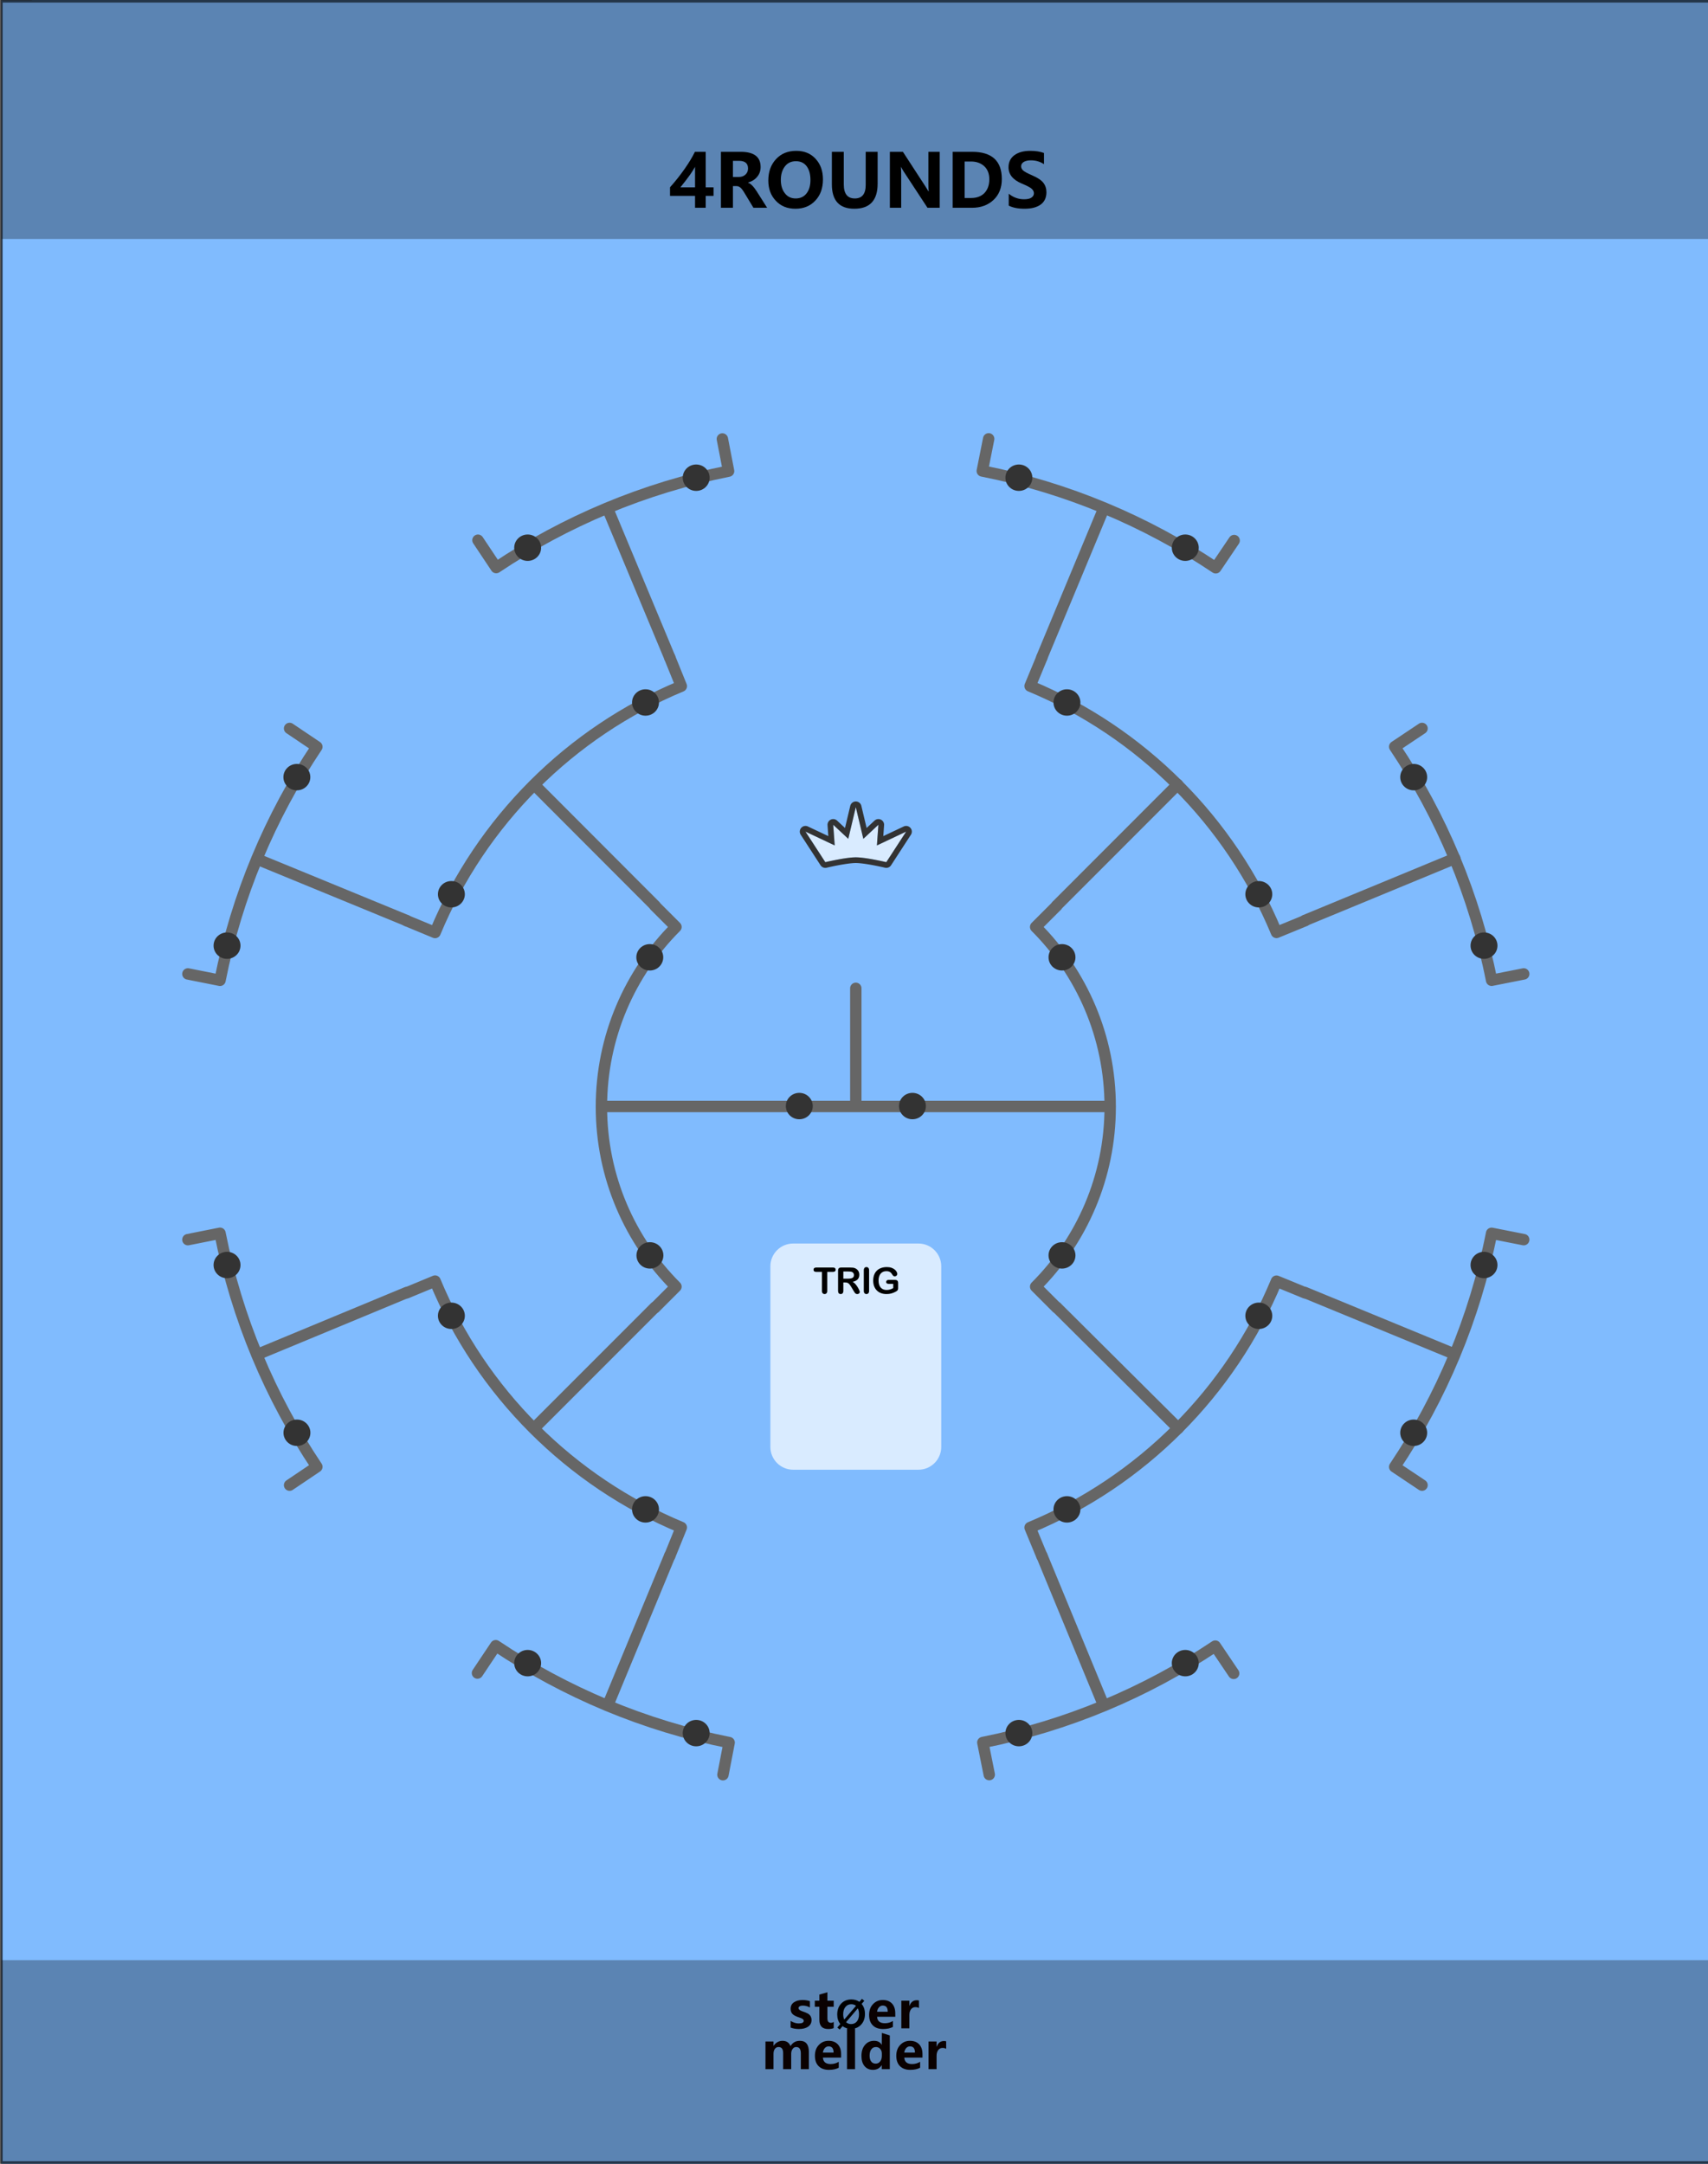 <?xml version="1.0" encoding="UTF-8" standalone="no"?>
<!DOCTYPE svg PUBLIC "-//W3C//DTD SVG 1.1//EN" "http://www.w3.org/Graphics/SVG/1.1/DTD/svg11.dtd">
<svg width="100%" height="100%" viewBox="0 0 300 380" version="1.1" xmlns="http://www.w3.org/2000/svg" xmlns:xlink="http://www.w3.org/1999/xlink" xml:space="preserve" xmlns:serif="http://www.serif.com/" style="fill-rule:evenodd;clip-rule:evenodd;stroke-linecap:round;stroke-linejoin:round;stroke-miterlimit:1.5;">
    <rect x="0" y="0" width="300" height="380" fill="#808080" stroke="none"/>
    <g id="panel" transform="matrix(0.835,0,0,1.043,-803.837,250.623)">
        <g transform="matrix(5.99,0,0,0.959,963,-240.235)">
            <rect x="0" y="0" width="60" height="380" style="fill:rgb(128,187,254);"/>
        </g>
        <g transform="matrix(5.99,0,0,0.959,969.377,-248.207)">
            <rect x="0" y="0" width="60" height="380" style="fill:rgb(128,187,254);"/>
        </g>
        <g transform="matrix(1.198,0,0,0.959,963,-241.529)">
            <path d="M155.354,152.669C155.354,152.669 151.785,151.818 150,151.818C148.215,151.818 144.646,152.669 144.646,152.669L141.163,147.307L146.295,149.731L146.033,146.104L148.678,148.573L150,143.01L151.322,148.573L153.967,146.104L153.705,149.731L158.837,147.307L155.354,152.669Z" style="fill:white;fill-opacity:0.7;"/>
            <path d="M150.083,142.014L150.166,142.024L150.248,142.042L150.328,142.066L150.406,142.096L150.481,142.134L150.552,142.177L150.62,142.226L150.683,142.28L150.742,142.34L150.795,142.404L150.843,142.473L150.885,142.545L150.921,142.62L150.95,142.699L150.973,142.779L151.897,146.668L153.285,145.373L153.348,145.319L153.415,145.271L153.485,145.228L153.559,145.191L153.636,145.161L153.715,145.136L153.795,145.119L153.877,145.108L153.96,145.104L154.042,145.107L154.124,145.116L154.205,145.132L154.284,145.155L154.361,145.185L154.436,145.22L154.507,145.262L154.575,145.309L154.638,145.362L154.697,145.42L154.751,145.482L154.799,145.549L154.842,145.62L154.879,145.693L154.91,145.77L154.934,145.849L154.952,145.929L154.963,146.011L154.967,146.094L154.965,146.176L154.826,148.095L158.41,146.403L158.487,146.37L158.566,146.344L158.647,146.325L158.73,146.312L158.813,146.307L158.896,146.308L158.979,146.317L159.061,146.332L159.142,146.354L159.22,146.383L159.296,146.418L159.368,146.46L159.437,146.507L159.502,146.56L159.562,146.618L159.617,146.681L159.666,146.748L159.71,146.819L159.747,146.894L159.779,146.971L159.803,147.051L159.821,147.132L159.833,147.215L159.837,147.298L159.834,147.382L159.824,147.465L159.808,147.546L159.784,147.627L159.754,147.704L159.718,147.78L159.675,147.851L156.192,153.214L156.145,153.28L156.093,153.343L156.035,153.401L155.973,153.454L155.907,153.502L155.838,153.544L155.765,153.581L155.689,153.611L155.611,153.635L155.532,153.653L155.451,153.664L155.369,153.669L155.288,153.667L155.207,153.658L155.127,153.643L154.972,153.607L154.793,153.566L154.553,153.513L154.262,153.45L153.928,153.379L153.556,153.303L153.361,153.265L153.159,153.226L152.952,153.187L152.741,153.148L152.528,153.111L152.312,153.074L152.096,153.038L151.881,153.004L151.666,152.972L151.455,152.942L151.247,152.915L151.043,152.89L150.844,152.869L150.75,152.86L150.656,152.851L150.564,152.844L150.475,152.837L150.388,152.831L150.304,152.827L150.223,152.823L150.145,152.82L150.071,152.819L150,152.818L149.929,152.819L149.855,152.82L149.777,152.823L149.696,152.827L149.612,152.831L149.525,152.837L149.436,152.844L149.344,152.851L149.25,152.86L149.156,152.869L148.957,152.89L148.753,152.915L148.545,152.942L148.334,152.972L148.119,153.004L147.904,153.038L147.688,153.074L147.472,153.111L147.259,153.148L147.048,153.187L146.841,153.226L146.639,153.265L146.444,153.303L146.072,153.379L145.738,153.45L145.447,153.513L145.207,153.566L145.028,153.607L144.873,153.643L144.793,153.658L144.712,153.667L144.631,153.669L144.549,153.664L144.468,153.653L144.389,153.635L144.311,153.611L144.235,153.581L144.162,153.544L144.093,153.502L144.027,153.454L143.965,153.401L143.907,153.343L143.855,153.28L143.808,153.214L140.325,147.851L140.282,147.78L140.246,147.704L140.216,147.627L140.192,147.546L140.176,147.465L140.166,147.382L140.163,147.298L140.167,147.215L140.179,147.132L140.197,147.051L140.221,146.971L140.253,146.894L140.29,146.819L140.334,146.748L140.383,146.681L140.438,146.618L140.498,146.56L140.563,146.507L140.632,146.46L140.704,146.418L140.78,146.383L140.858,146.354L140.939,146.332L141.021,146.317L141.104,146.308L141.187,146.307L141.27,146.312L141.353,146.325L141.434,146.344L141.513,146.37L141.59,146.403L145.174,148.095L145.035,146.176L145.033,146.094L145.037,146.011L145.048,145.929L145.066,145.849L145.09,145.77L145.121,145.693L145.158,145.62L145.201,145.549L145.249,145.482L145.303,145.42L145.362,145.362L145.425,145.309L145.493,145.262L145.564,145.22L145.639,145.185L145.716,145.155L145.795,145.132L145.876,145.116L145.958,145.107L146.04,145.104L146.123,145.108L146.205,145.119L146.285,145.136L146.364,145.161L146.441,145.191L146.515,145.228L146.585,145.271L146.652,145.319L146.715,145.373L148.103,146.668L149.027,142.779L149.05,142.699L149.079,142.62L149.115,142.545L149.157,142.473L149.205,142.404L149.258,142.34L149.317,142.28L149.38,142.226L149.448,142.177L149.519,142.134L149.594,142.096L149.672,142.066L149.752,142.042L149.834,142.024L149.917,142.014L150,142.01L150.083,142.014ZM148.678,148.573L146.033,146.104L146.295,149.731L141.163,147.307L144.646,152.669L144.803,152.632L144.987,152.59L145.232,152.536L145.529,152.472L145.87,152.4L146.247,152.323L146.448,152.283L146.654,152.244L146.866,152.204L147.081,152.164L147.3,152.125L147.522,152.087L147.745,152.051L147.968,152.016L148.19,151.982L148.411,151.951L148.629,151.923L148.843,151.897L149.053,151.874L149.156,151.864L149.258,151.855L149.357,151.847L149.455,151.839L149.552,151.833L149.646,151.828L149.738,151.824L149.828,151.821L149.915,151.819L150,151.818L150.085,151.819L150.172,151.821L150.262,151.824L150.354,151.828L150.448,151.833L150.545,151.839L150.643,151.847L150.742,151.855L150.844,151.864L150.947,151.874L151.157,151.897L151.371,151.923L151.589,151.951L151.81,151.982L152.032,152.016L152.255,152.051L152.478,152.087L152.7,152.125L152.919,152.164L153.134,152.204L153.346,152.244L153.552,152.283L153.753,152.323L154.13,152.4L154.471,152.472L154.768,152.536L155.013,152.59L155.197,152.632L155.354,152.669L158.837,147.307L153.705,149.731L153.967,146.104L151.322,148.573L150,143.01L148.678,148.573Z" style="fill:rgb(51,51,51);"/>
        </g>
        <g>
            <g transform="matrix(1.198,0,0,0.957,963,-236.019)">
                <path d="M106.474,84L106.574,84.011L106.673,84.032L106.77,84.064L106.862,84.105L106.95,84.155L107.033,84.214L107.109,84.281L107.178,84.355L107.239,84.436L107.292,84.523L107.336,84.614L118.25,110.838L118.285,110.934L118.309,111.032L118.323,111.133L118.327,111.234L118.321,111.336L118.305,111.436L118.279,111.534L118.242,111.629L118.197,111.719L118.142,111.805L118.08,111.885L118.009,111.957L117.931,112.023L117.848,112.08L117.759,112.128L117.665,112.167L117.568,112.197L117.469,112.216L117.368,112.225L117.267,112.224L117.166,112.213L117.067,112.192L116.971,112.16L116.878,112.119L116.79,112.069L116.707,112.01L116.631,111.943L116.562,111.869L116.501,111.788L116.448,111.701L116.405,111.61L105.49,85.386L105.456,85.29L105.431,85.192L105.417,85.091L105.413,84.99L105.419,84.888L105.435,84.788L105.462,84.69L105.498,84.595L105.543,84.505L105.598,84.419L105.661,84.339L105.731,84.267L105.809,84.201L105.893,84.144L105.982,84.096L106.075,84.057L106.172,84.027L106.271,84.008L106.372,83.999L106.474,84Z" style="fill:rgb(102,102,102);"/>
            </g>
            <g transform="matrix(1.198,0,0,0.957,894.591,-185.269)">
                <path d="M102.068,92.664L102.168,92.678L102.266,92.702L102.362,92.736L128.604,103.545L128.695,103.588L128.782,103.64L128.863,103.701L128.938,103.77L129.005,103.846L129.064,103.928L129.115,104.016L129.156,104.109L129.188,104.205L129.21,104.305L129.222,104.405L129.223,104.507L129.214,104.608L129.196,104.708L129.167,104.805L129.128,104.899L129.08,104.988L129.024,105.073L128.959,105.151L128.887,105.222L128.808,105.285L128.722,105.34L128.632,105.386L128.538,105.423L128.44,105.45L128.34,105.467L128.239,105.473L128.138,105.47L128.037,105.456L127.939,105.432L127.844,105.398L101.602,94.589L101.51,94.546L101.423,94.494L101.342,94.433L101.268,94.364L101.2,94.288L101.141,94.206L101.091,94.118L101.049,94.025L101.018,93.929L100.996,93.83L100.984,93.729L100.982,93.627L100.991,93.526L101.01,93.426L101.039,93.329L101.077,93.235L101.125,93.146L101.182,93.061L101.246,92.983L101.319,92.912L101.398,92.849L101.483,92.794L101.573,92.748L101.668,92.711L101.765,92.684L101.865,92.667L101.966,92.661L102.068,92.664Z" style="fill:rgb(102,102,102);"/>
            </g>
            <g transform="matrix(1.198,0,0,0.957,888.98,-131.331)">
                <path d="M133.02,112.569L133.12,112.586L133.218,112.612L133.313,112.649L133.403,112.694L133.488,112.749L133.568,112.812L133.64,112.883L133.705,112.961L133.762,113.045L133.81,113.134L133.849,113.228L133.878,113.325L133.897,113.425L133.906,113.526L133.905,113.627L133.894,113.728L133.872,113.828L133.841,113.924L133.8,114.017L133.749,114.105L133.691,114.188L133.624,114.264L133.549,114.333L133.469,114.394L133.382,114.447L133.29,114.49L107.049,125.4L106.953,125.434L106.855,125.458L106.754,125.472L106.653,125.476L106.552,125.47L106.452,125.453L106.354,125.427L106.26,125.39L106.169,125.345L106.084,125.29L106.005,125.227L105.932,125.156L105.867,125.078L105.81,124.994L105.762,124.905L105.723,124.811L105.694,124.714L105.675,124.614L105.666,124.513L105.667,124.412L105.679,124.311L105.7,124.212L105.732,124.115L105.773,124.022L105.823,123.934L105.882,123.852L105.949,123.775L106.023,123.706L106.104,123.645L106.191,123.592L106.282,123.549L132.524,112.639L132.619,112.605L132.718,112.581L132.818,112.567L132.919,112.563L133.02,112.569Z" style="fill:rgb(102,102,102);"/>
            </g>
            <g transform="matrix(1.198,0,0,0.957,888.98,-131.331)">
                <path d="M179.252,158.873L179.351,158.892L179.448,158.922L179.542,158.96L179.631,159.008L179.715,159.065L179.793,159.131L179.863,159.203L179.926,159.283L179.981,159.368L180.027,159.459L180.063,159.553L180.09,159.651L180.107,159.751L180.113,159.853L180.109,159.954L180.095,160.055L180.071,160.153L180.037,160.249L169.17,186.548L169.127,186.64L169.075,186.727L169.014,186.808L168.945,186.882L168.869,186.95L168.786,187.009L168.698,187.059L168.606,187.1L168.51,187.132L168.411,187.154L168.31,187.165L168.209,187.166L168.108,187.157L168.008,187.138L167.911,187.109L167.818,187.07L167.729,187.022L167.645,186.965L167.567,186.9L167.496,186.827L167.433,186.748L167.378,186.663L167.333,186.572L167.296,186.477L167.27,186.379L167.253,186.279L167.247,186.178L167.25,186.076L167.265,185.976L167.289,185.877L167.323,185.782L178.189,159.482L178.233,159.391L178.285,159.304L178.346,159.223L178.415,159.148L178.491,159.081L178.573,159.022L178.661,158.972L178.754,158.93L178.85,158.899L178.949,158.877L179.05,158.866L179.151,158.864L179.252,158.873Z" style="fill:rgb(102,102,102);"/>
            </g>
            <g transform="matrix(1.198,0,0,0.957,888.98,-131.331)">
                <path d="M244.523,158.866L244.623,158.877L244.722,158.899L244.819,158.931L244.911,158.972L244.999,159.023L245.081,159.082L245.157,159.149L245.226,159.224L245.287,159.305L245.339,159.392L245.382,159.483L256.212,185.783L256.246,185.879L256.27,185.977L256.283,186.078L256.287,186.179L256.281,186.28L256.264,186.381L256.237,186.478L256.201,186.573L256.155,186.664L256.1,186.749L256.037,186.828L255.966,186.901L255.888,186.966L255.804,187.023L255.715,187.071L255.621,187.11L255.524,187.139L255.425,187.158L255.324,187.166L255.223,187.165L255.122,187.153L255.023,187.131L254.927,187.1L254.834,187.058L254.746,187.008L254.664,186.949L254.588,186.882L254.519,186.807L254.459,186.726L254.406,186.639L254.363,186.547L243.534,160.248L243.5,160.152L243.476,160.054L243.462,159.953L243.458,159.852L243.465,159.75L243.481,159.65L243.508,159.552L243.545,159.458L243.591,159.367L243.645,159.282L243.709,159.202L243.779,159.13L243.857,159.065L243.941,159.008L244.03,158.96L244.124,158.921L244.221,158.892L244.321,158.873L244.421,158.864L244.523,158.866Z" style="fill:rgb(102,102,102);"/>
            </g>
            <g transform="matrix(1.198,0,0,0.957,888.98,-131.331)">
                <path d="M290.75,112.566L290.851,112.58L290.949,112.604L291.045,112.638L317.247,123.451L317.338,123.495L317.425,123.547L317.506,123.608L317.581,123.677L317.648,123.753L317.707,123.836L317.757,123.924L317.799,124.016L317.83,124.113L317.852,124.212L317.864,124.313L317.865,124.414L317.857,124.515L317.838,124.615L317.809,124.712L317.77,124.806L317.722,124.896L317.666,124.98L317.601,125.058L317.528,125.129L317.449,125.192L317.364,125.247L317.274,125.293L317.179,125.33L317.082,125.357L316.982,125.373L316.881,125.38L316.779,125.376L316.679,125.362L316.581,125.338L316.485,125.305L290.283,114.491L290.192,114.448L290.105,114.395L290.024,114.334L289.949,114.266L289.882,114.19L289.823,114.107L289.773,114.019L289.731,113.926L289.7,113.83L289.678,113.731L289.666,113.63L289.665,113.529L289.673,113.427L289.692,113.328L289.721,113.23L289.76,113.137L289.808,113.047L289.864,112.963L289.929,112.885L290.001,112.814L290.081,112.751L290.166,112.696L290.256,112.65L290.351,112.613L290.448,112.586L290.548,112.569L290.649,112.563L290.75,112.566Z" style="fill:rgb(102,102,102);"/>
            </g>
            <g transform="matrix(1.198,0,0,0.957,888.98,-131.331)">
                <path d="M317.077,36.197L317.177,36.214L317.274,36.241L317.369,36.277L317.459,36.323L317.544,36.378L317.624,36.441L317.696,36.512L317.761,36.59L317.818,36.674L317.866,36.764L317.904,36.857L317.934,36.955L317.953,37.054L317.961,37.156L317.96,37.257L317.949,37.358L317.927,37.457L317.895,37.553L317.854,37.646L317.804,37.734L317.745,37.817L317.678,37.893L317.603,37.962L317.522,38.023L317.436,38.075L317.344,38.119L291.046,49.011L290.95,49.045L290.852,49.069L290.752,49.083L290.651,49.087L290.549,49.081L290.45,49.064L290.352,49.037L290.257,49.001L290.167,48.955L290.082,48.9L290.002,48.837L289.93,48.766L289.865,48.688L289.808,48.604L289.76,48.514L289.722,48.421L289.693,48.323L289.674,48.224L289.665,48.123L289.666,48.021L289.678,47.92L289.699,47.821L289.731,47.725L289.772,47.632L289.822,47.544L289.881,47.461L289.948,47.385L290.023,47.316L290.104,47.255L290.19,47.203L290.282,47.159L316.58,36.267L316.676,36.233L316.774,36.209L316.874,36.195L316.976,36.191L317.077,36.197Z" style="fill:rgb(102,102,102);"/>
            </g>
            <g transform="matrix(1.198,0,0,0.957,888.98,-131.331)">
                <path d="M255.449,-25.349L255.548,-25.33L255.645,-25.3L255.739,-25.261L255.828,-25.213L255.912,-25.156L255.989,-25.091L256.06,-25.018L256.123,-24.938L256.177,-24.853L256.223,-24.762L256.259,-24.667L256.286,-24.569L256.302,-24.469L256.308,-24.368L256.304,-24.267L256.29,-24.166L256.266,-24.067L256.232,-23.972L245.381,2.169L245.338,2.261L245.285,2.347L245.224,2.428L245.155,2.503L245.079,2.57L244.997,2.629L244.909,2.679L244.816,2.72L244.72,2.751L244.621,2.773L244.52,2.784L244.419,2.786L244.318,2.776L244.218,2.757L244.121,2.728L244.028,2.689L243.939,2.641L243.855,2.583L243.777,2.518L243.707,2.445L243.644,2.366L243.589,2.28L243.544,2.19L243.507,2.095L243.481,1.997L243.464,1.897L243.458,1.795L243.462,1.694L243.476,1.594L243.501,1.495L243.535,1.399L254.385,-24.742L254.429,-24.833L254.481,-24.92L254.543,-25.001L254.612,-25.075L254.688,-25.142L254.77,-25.201L254.858,-25.251L254.951,-25.292L255.047,-25.324L255.146,-25.345L255.247,-25.357L255.348,-25.358L255.449,-25.349Z" style="fill:rgb(102,102,102);"/>
            </g>
            <g transform="matrix(1.198,0,0,0.959,963,-236.14)">
                <path d="M126.672,307.276C126.672,307.276 127.07,305.211 127.761,301.631C112.848,298.671 98.979,292.794 86.777,284.62L83.569,289.421" style="fill:none;stroke:rgb(102,102,102);stroke-width:2px;"/>
            </g>
            <g transform="matrix(1.198,0,0,0.959,963,-236.14)">
                <path d="M50.579,256.431C50.579,256.431 52.33,255.252 55.369,253.207C47.194,241 41.319,227.125 38.363,212.206L32.724,213.328" style="fill:none;stroke:rgb(102,102,102);stroke-width:2px;"/>
            </g>
            <g transform="matrix(1.198,0,0,0.959,963,-236.14)">
                <path d="M32.724,166.672L38.363,167.794C41.319,152.875 47.194,139 55.369,126.793C52.33,124.748 50.579,123.569 50.579,123.569" style="fill:none;stroke:rgb(102,102,102);stroke-width:2px;"/>
            </g>
            <g transform="matrix(1.198,0,0,0.959,963,-236.14)">
                <path d="M83.655,90.521L86.859,95.325C99.015,87.197 112.821,81.348 127.663,78.389C126.969,74.809 126.57,72.745 126.57,72.745" style="fill:none;stroke:rgb(102,102,102);stroke-width:2px;"/>
            </g>
            <g transform="matrix(1.198,0,0,0.959,963,-236.14)">
                <path d="M173.328,72.724L172.206,78.363C187.122,81.318 200.994,87.192 213.199,95.364C215.249,92.328 216.431,90.579 216.431,90.579" style="fill:none;stroke:rgb(102,102,102);stroke-width:2px;"/>
            </g>
            <g transform="matrix(1.198,0,0,0.959,963,-236.14)">
                <path d="M249.421,123.569L244.62,126.777C252.799,138.986 258.678,152.864 261.636,167.787C265.213,167.08 267.276,166.672 267.276,166.672" style="fill:none;stroke:rgb(102,102,102);stroke-width:2px;"/>
            </g>
            <g transform="matrix(1.198,0,0,0.959,963,-236.14)">
                <path d="M267.276,213.328C267.276,213.328 265.213,212.92 261.636,212.213C258.678,227.136 252.799,241.014 244.62,253.223L249.421,256.431" style="fill:none;stroke:rgb(102,102,102);stroke-width:2px;"/>
            </g>
            <g transform="matrix(1.198,0,0,0.959,963,-236.14)">
                <path d="M216.345,289.479C216.345,289.479 215.164,287.729 213.117,284.691C200.958,292.817 187.149,298.663 172.303,301.618L173.43,307.255" style="fill:none;stroke:rgb(102,102,102);stroke-width:2px;"/>
            </g>
            <g transform="matrix(1.198,0,0,0.959,963,-236.14)">
                <path d="M182.672,111.122L180.6,116.126C200.127,124.232 215.757,139.859 223.867,159.385C227.018,158.091 228.878,157.328 228.878,157.328" style="fill:none;stroke:rgb(102,102,102);stroke-width:2px;"/>
            </g>
            <g transform="matrix(1.198,0,0,0.959,963,-236.14)">
                <path d="M228.878,222.672C228.878,222.672 227.018,221.909 223.867,220.615C215.757,240.141 200.127,255.768 180.6,263.874L182.672,268.878" style="fill:none;stroke:rgb(102,102,102);stroke-width:2px;"/>
            </g>
            <g transform="matrix(1.198,0,0,0.959,963,-236.14)">
                <path d="M117.328,268.878C117.328,268.878 118.082,267.014 119.362,263.858C99.847,255.745 84.229,240.119 76.126,220.6L71.122,222.672" style="fill:none;stroke:rgb(102,102,102);stroke-width:2px;"/>
            </g>
            <g transform="matrix(1.198,0,0,0.959,963,-236.14)">
                <path d="M71.122,157.328L76.126,159.4C84.229,139.881 99.847,124.255 119.362,116.142C118.082,112.986 117.328,111.122 117.328,111.122" style="fill:none;stroke:rgb(102,102,102);stroke-width:2px;"/>
            </g>
            <g transform="matrix(1.198,0,0,0.959,963,-236.14)">
                <path d="M114.736,154.736L118.423,158.423C110.338,166.508 105.334,177.674 105.334,190C105.334,202.326 110.338,213.492 118.423,221.577L114.736,225.264" style="fill:none;stroke:rgb(102,102,102);stroke-width:2px;"/>
            </g>
            <g transform="matrix(1.198,0,0,0.959,963,-236.14)">
                <path d="M185.264,225.264L181.577,221.577C189.662,213.492 194.666,202.326 194.666,190C194.666,177.674 189.662,166.508 181.577,158.423L185.264,154.736" style="fill:none;stroke:rgb(102,102,102);stroke-width:2px;"/>
            </g>
            <g transform="matrix(1.198,0,0,0.957,888.98,-131.331)">
                <path d="M155.523,23.342L155.612,23.353L155.7,23.371L155.786,23.397L155.87,23.43L155.949,23.471L156.025,23.519L156.097,23.573L156.163,23.634L177.229,44.78L177.289,44.847L177.344,44.918L177.391,44.994L177.432,45.074L177.465,45.158L177.491,45.244L177.509,45.332L177.519,45.421L177.521,45.511L177.515,45.601L177.501,45.69L177.479,45.777L177.449,45.862L177.412,45.944L177.368,46.022L177.316,46.096L177.259,46.165L177.195,46.228L177.126,46.286L177.053,46.337L176.974,46.381L176.893,46.418L176.808,46.448L176.721,46.47L176.632,46.484L176.543,46.49L176.453,46.488L176.364,46.478L176.276,46.46L176.19,46.434L176.107,46.4L176.027,46.359L175.951,46.311L175.88,46.257L175.814,46.196L154.747,25.05L154.687,24.984L154.633,24.912L154.585,24.836L154.544,24.756L154.511,24.672L154.485,24.586L154.467,24.498L154.457,24.409L154.455,24.319L154.462,24.229L154.476,24.14L154.498,24.053L154.527,23.968L154.565,23.886L154.609,23.808L154.66,23.734L154.718,23.665L154.781,23.602L154.85,23.544L154.924,23.493L155.002,23.449L155.084,23.412L155.168,23.382L155.255,23.36L155.344,23.346L155.434,23.34L155.523,23.342Z" style="fill:rgb(102,102,102);"/>
            </g>
            <g transform="matrix(1.198,0,0,0.957,888.98,-131.331)">
                <path d="M256.366,79.843L256.544,79.894L256.709,79.976L256.856,80.087L256.98,80.224L257.078,80.381L257.144,80.554L257.178,80.735L257.178,80.92L257.144,81.102L257.078,81.275L256.98,81.432L256.856,81.568L256.709,81.68L256.544,81.762L256.366,81.813L256.182,81.83L167.217,81.83L167.034,81.813L166.856,81.762L166.691,81.68L166.544,81.568L166.419,81.432L166.322,81.275L166.256,81.102L166.222,80.92L166.222,80.735L166.256,80.554L166.322,80.381L166.419,80.224L166.544,80.087L166.691,79.976L166.856,79.894L167.034,79.843L167.217,79.826L256.182,79.826L256.366,79.843Z" style="fill:rgb(102,102,102);"/>
            </g>
            <g transform="matrix(1.198,0,0,0.957,888.98,-131.331)">
                <path d="M176.633,115.166L176.722,115.18L176.809,115.202L176.893,115.232L176.975,115.269L177.053,115.313L177.127,115.364L177.196,115.422L177.259,115.486L177.317,115.555L177.368,115.629L177.412,115.707L177.449,115.789L177.479,115.873L177.501,115.961L177.515,116.049L177.521,116.139L177.519,116.229L177.509,116.318L177.491,116.407L177.465,116.493L177.432,116.576L177.391,116.656L177.343,116.732L177.289,116.804L177.228,116.87L156.079,138.069L156.013,138.13L155.942,138.184L155.866,138.232L155.786,138.273L155.702,138.306L155.616,138.332L155.529,138.35L155.439,138.36L155.35,138.362L155.26,138.356L155.172,138.342L155.085,138.32L155,138.291L154.918,138.253L154.84,138.209L154.766,138.158L154.697,138.1L154.634,138.037L154.576,137.968L154.525,137.894L154.481,137.815L154.444,137.734L154.414,137.649L154.392,137.562L154.378,137.473L154.372,137.383L154.374,137.293L154.384,137.204L154.402,137.116L154.428,137.03L154.461,136.946L154.502,136.866L154.55,136.79L154.604,136.718L154.665,136.652L175.814,115.453L175.88,115.393L175.952,115.338L176.028,115.29L176.108,115.25L176.191,115.216L176.277,115.19L176.365,115.172L176.454,115.162L176.544,115.16L176.633,115.166Z" style="fill:rgb(102,102,102);"/>
            </g>
            <g transform="matrix(1.198,0,0,0.957,888.98,-131.331)">
                <path d="M211.92,59.044L212.008,59.06L212.095,59.084L212.179,59.116L212.259,59.155L212.336,59.201L212.409,59.254L212.477,59.313L212.539,59.378L212.595,59.448L212.644,59.523L212.687,59.602L212.722,59.685L212.75,59.771L212.77,59.858L212.782,59.947L212.786,60.037L212.786,80.525L212.782,80.615L212.77,80.704L212.75,80.792L212.722,80.877L212.687,80.96L212.644,81.039L212.595,81.114L212.539,81.184L212.477,81.249L212.409,81.308L212.336,81.361L212.259,81.407L212.179,81.446L212.095,81.478L212.008,81.502L211.92,81.518L211.83,81.526L211.741,81.526L211.651,81.518L211.563,81.502L211.477,81.478L211.393,81.446L211.312,81.407L211.235,81.361L211.162,81.308L211.095,81.249L211.033,81.184L210.977,81.114L210.927,81.039L210.885,80.96L210.849,80.877L210.822,80.792L210.802,80.704L210.79,80.615L210.786,80.525L210.786,60.037L210.79,59.947L210.802,59.858L210.822,59.771L210.849,59.685L210.885,59.602L210.927,59.523L210.977,59.448L211.033,59.378L211.095,59.313L211.162,59.254L211.235,59.201L211.312,59.155L211.393,59.116L211.477,59.084L211.563,59.06L211.651,59.044L211.741,59.036L211.83,59.036L211.92,59.044Z" style="fill:rgb(102,102,102);"/>
            </g>
            <g transform="matrix(1.198,0,0,0.957,888.98,-131.331)">
                <path d="M247.115,115.162L247.204,115.172L247.292,115.19L247.378,115.215L247.461,115.248L247.541,115.289L247.617,115.337L247.689,115.391L247.755,115.451L269.103,136.734L269.163,136.801L269.218,136.872L269.266,136.948L269.307,137.028L269.34,137.111L269.366,137.198L269.385,137.286L269.395,137.375L269.397,137.465L269.391,137.554L269.378,137.643L269.356,137.731L269.326,137.816L269.29,137.897L269.246,137.976L269.195,138.05L269.137,138.119L269.074,138.183L269.005,138.241L268.932,138.292L268.854,138.336L268.772,138.374L268.687,138.404L268.601,138.426L268.512,138.44L268.422,138.447L268.333,138.445L268.244,138.435L268.156,138.417L268.07,138.391L267.986,138.358L267.906,138.318L267.83,138.27L267.759,138.216L267.692,138.155L246.345,116.872L246.284,116.806L246.229,116.735L246.181,116.659L246.141,116.579L246.107,116.495L246.081,116.409L246.063,116.321L246.052,116.232L246.05,116.142L246.056,116.052L246.07,115.963L246.091,115.876L246.121,115.791L246.158,115.709L246.202,115.631L246.253,115.557L246.31,115.488L246.373,115.424L246.442,115.366L246.516,115.315L246.594,115.27L246.675,115.233L246.76,115.203L246.847,115.181L246.935,115.166L247.025,115.16L247.115,115.162Z" style="fill:rgb(102,102,102);"/>
            </g>
            <g transform="matrix(1.198,0,0,0.957,888.98,-131.331)">
                <path d="M268.401,23.191L268.49,23.205L268.577,23.227L268.662,23.257L268.743,23.294L268.821,23.339L268.895,23.39L268.964,23.447L269.028,23.511L269.085,23.58L269.136,23.654L269.18,23.732L269.218,23.814L269.247,23.899L269.269,23.986L269.283,24.075L269.289,24.164L269.287,24.254L269.277,24.344L269.259,24.432L269.234,24.518L269.2,24.601L269.16,24.681L269.112,24.758L269.058,24.829L268.997,24.896L247.757,46.196L247.691,46.257L247.62,46.311L247.544,46.359L247.464,46.4L247.381,46.434L247.295,46.46L247.207,46.478L247.118,46.488L247.028,46.49L246.938,46.484L246.85,46.47L246.763,46.448L246.678,46.418L246.596,46.381L246.518,46.337L246.444,46.286L246.376,46.228L246.312,46.164L246.255,46.095L246.203,46.022L246.159,45.943L246.122,45.861L246.092,45.777L246.07,45.689L246.056,45.601L246.05,45.511L246.052,45.421L246.062,45.332L246.08,45.244L246.106,45.157L246.139,45.074L246.18,44.994L246.228,44.918L246.282,44.846L246.343,44.78L267.582,23.479L267.648,23.418L267.72,23.364L267.796,23.316L267.876,23.275L267.959,23.242L268.045,23.216L268.133,23.198L268.222,23.187L268.312,23.185L268.401,23.191Z" style="fill:rgb(102,102,102);"/>
            </g>
        </g>
        <g transform="matrix(2.125,0,0,2.035,1026.83,-617.315)">
            <rect x="-30.034" y="347.456" width="169.102" height="16.91" style="fill:rgb(4,4,4);fill-opacity:0.3;"/>
        </g>
        <g transform="matrix(2.125,0,0,2.386,1026.83,-1069.43)">
            <rect x="-30.034" y="347.456" width="169.102" height="16.91" style="fill:rgb(4,4,4);fill-opacity:0.3;"/>
        </g>
        <g transform="matrix(16.047,0,0,25.566,363.043,-292.473)">
            <rect x="37.388" y="2.043" width="22.397" height="14.247" style="fill:none;stroke:black;stroke-opacity:0.6;stroke-width:0.03px;"/>
        </g>
        <g transform="matrix(1,0,0,1,152.607,0)">
            <g transform="matrix(1.198,0,0,0.959,893.633,-224.914)">
                <g transform="matrix(9,0,0,9,64.006,347.267)">
                    <path d="M0.919,0L0.762,0L0.762,-0.308C0.762,-0.391 0.732,-0.432 0.671,-0.432C0.643,-0.432 0.62,-0.42 0.602,-0.395C0.583,-0.369 0.574,-0.339 0.574,-0.303L0.574,0L0.417,0L0.417,-0.312C0.417,-0.392 0.387,-0.432 0.327,-0.432C0.298,-0.432 0.274,-0.42 0.256,-0.396C0.238,-0.372 0.229,-0.341 0.229,-0.301L0.229,0L0.072,0L0.072,-0.54L0.229,-0.54L0.229,-0.456L0.231,-0.456C0.25,-0.486 0.275,-0.51 0.307,-0.528C0.338,-0.545 0.371,-0.553 0.405,-0.553C0.481,-0.553 0.533,-0.519 0.561,-0.451C0.603,-0.519 0.663,-0.553 0.743,-0.553C0.86,-0.553 0.919,-0.481 0.919,-0.335L0.919,0Z" style="fill:rgb(10,1,1);fill-rule:nonzero;"/>
                </g>
                <g transform="matrix(9,0,0,9,72.978,347.267)">
                    <path d="M0.551,-0.226L0.196,-0.226C0.201,-0.142 0.252,-0.1 0.347,-0.1C0.407,-0.1 0.459,-0.115 0.505,-0.144L0.505,-0.028C0.456,-0.001 0.391,0.013 0.312,0.013C0.226,0.013 0.159,-0.011 0.111,-0.06C0.063,-0.108 0.04,-0.176 0.04,-0.262C0.04,-0.348 0.065,-0.419 0.116,-0.472C0.167,-0.526 0.23,-0.553 0.307,-0.553C0.384,-0.553 0.443,-0.53 0.487,-0.484C0.53,-0.437 0.551,-0.374 0.551,-0.292L0.551,-0.226ZM0.404,-0.324C0.404,-0.405 0.372,-0.445 0.306,-0.445C0.279,-0.445 0.255,-0.434 0.234,-0.412C0.214,-0.39 0.201,-0.361 0.195,-0.324L0.404,-0.324Z" style="fill:rgb(10,1,1);fill-rule:nonzero;"/>
                </g>
                <g transform="matrix(9,0,0,9,78.351,347.267)">
                    <rect x="0.069" y="-0.799" width="0.157" height="0.799" style="fill:rgb(10,1,1);fill-rule:nonzero;"/>
                </g>
                <g transform="matrix(9,0,0,9,81.149,347.267)">
                    <path d="M0.593,0L0.436,0L0.436,-0.076L0.433,-0.076C0.395,-0.017 0.339,0.013 0.264,0.013C0.195,0.013 0.141,-0.011 0.1,-0.06C0.06,-0.108 0.04,-0.174 0.04,-0.258C0.04,-0.346 0.062,-0.418 0.108,-0.472C0.153,-0.526 0.212,-0.553 0.286,-0.553C0.356,-0.553 0.405,-0.528 0.433,-0.477L0.436,-0.477L0.438,-0.707L0.593,-0.658L0.593,0ZM0.438,-0.306C0.438,-0.342 0.427,-0.372 0.405,-0.396C0.383,-0.42 0.356,-0.432 0.323,-0.432C0.284,-0.432 0.254,-0.417 0.232,-0.386C0.21,-0.356 0.199,-0.315 0.199,-0.263C0.199,-0.213 0.21,-0.175 0.231,-0.148C0.252,-0.121 0.281,-0.108 0.318,-0.108C0.353,-0.108 0.382,-0.122 0.404,-0.15C0.427,-0.179 0.438,-0.215 0.438,-0.261L0.438,-0.306Z" style="fill:rgb(10,1,1);fill-rule:nonzero;"/>
                </g>
                <g transform="matrix(9,0,0,9,87.265,347.267)">
                    <path d="M0.551,-0.226L0.196,-0.226C0.201,-0.142 0.252,-0.1 0.347,-0.1C0.407,-0.1 0.459,-0.115 0.505,-0.144L0.505,-0.028C0.456,-0.001 0.391,0.013 0.312,0.013C0.226,0.013 0.159,-0.011 0.111,-0.06C0.063,-0.108 0.04,-0.176 0.04,-0.262C0.04,-0.348 0.065,-0.419 0.116,-0.472C0.167,-0.526 0.23,-0.553 0.307,-0.553C0.384,-0.553 0.443,-0.53 0.487,-0.484C0.53,-0.437 0.551,-0.374 0.551,-0.292L0.551,-0.226ZM0.404,-0.324C0.404,-0.405 0.372,-0.445 0.306,-0.445C0.279,-0.445 0.255,-0.434 0.234,-0.412C0.214,-0.39 0.201,-0.361 0.195,-0.324L0.404,-0.324Z" style="fill:rgb(10,1,1);fill-rule:nonzero;"/>
                </g>
                <g transform="matrix(9,0,0,9,92.639,347.267)">
                    <path d="M0.416,-0.397C0.397,-0.408 0.374,-0.414 0.346,-0.414C0.31,-0.414 0.282,-0.4 0.261,-0.373C0.24,-0.345 0.229,-0.308 0.229,-0.26L0.229,0L0.072,0L0.072,-0.54L0.229,-0.54L0.229,-0.438L0.231,-0.438C0.257,-0.512 0.305,-0.549 0.374,-0.549C0.392,-0.549 0.406,-0.547 0.416,-0.543L0.416,-0.397Z" style="fill:rgb(10,1,1);fill-rule:nonzero;"/>
                </g>
            </g>
            <g transform="matrix(1.198,0,0,0.959,893.495,-231.786)">
                <g transform="matrix(9,0,0,9,68.666,347.267)">
                    <path d="M0.058,-0.145C0.112,-0.112 0.165,-0.096 0.216,-0.096C0.281,-0.096 0.314,-0.113 0.314,-0.148C0.314,-0.173 0.287,-0.193 0.233,-0.21C0.166,-0.231 0.12,-0.254 0.095,-0.28C0.07,-0.305 0.058,-0.34 0.058,-0.383C0.058,-0.436 0.079,-0.478 0.122,-0.508C0.165,-0.538 0.221,-0.553 0.291,-0.553C0.34,-0.553 0.388,-0.546 0.434,-0.531L0.434,-0.407C0.392,-0.432 0.346,-0.444 0.295,-0.444C0.27,-0.444 0.25,-0.44 0.235,-0.431C0.22,-0.422 0.212,-0.41 0.212,-0.396C0.212,-0.371 0.235,-0.351 0.28,-0.335C0.329,-0.319 0.366,-0.304 0.39,-0.291C0.415,-0.278 0.434,-0.26 0.447,-0.238C0.459,-0.216 0.466,-0.191 0.466,-0.163C0.466,-0.107 0.444,-0.064 0.399,-0.033C0.354,-0.002 0.295,0.013 0.22,0.013C0.162,0.013 0.107,0.004 0.058,-0.015L0.058,-0.145Z" style="fill:rgb(10,1,1);fill-rule:nonzero;"/>
                </g>
                <g transform="matrix(9,0,0,9,73.244,347.267)">
                    <path d="M0.39,-0.006C0.366,0.007 0.33,0.013 0.282,0.013C0.167,0.013 0.11,-0.047 0.11,-0.167L0.11,-0.422L0.021,-0.422L0.021,-0.54L0.11,-0.54L0.11,-0.659L0.267,-0.704L0.267,-0.54L0.39,-0.54L0.39,-0.422L0.267,-0.422L0.267,-0.195C0.267,-0.137 0.289,-0.108 0.335,-0.108C0.353,-0.108 0.371,-0.114 0.39,-0.124L0.39,-0.006Z" style="fill:rgb(10,1,1);fill-rule:nonzero;"/>
                </g>
                <g transform="matrix(6.6,0,0,6.6,77.105,347.267)">
                    <path d="M0.106,0.032L0.043,-0.021L0.122,-0.115C0.067,-0.183 0.04,-0.268 0.04,-0.368C0.04,-0.487 0.075,-0.584 0.144,-0.658C0.213,-0.732 0.305,-0.769 0.418,-0.769C0.5,-0.769 0.571,-0.748 0.63,-0.706L0.698,-0.785L0.761,-0.733L0.689,-0.65C0.748,-0.581 0.778,-0.493 0.778,-0.384C0.778,-0.266 0.743,-0.17 0.674,-0.097C0.605,-0.023 0.516,0.013 0.406,0.013C0.32,0.013 0.246,-0.011 0.182,-0.059L0.106,0.032ZM0.54,-0.6C0.506,-0.628 0.463,-0.642 0.413,-0.642C0.349,-0.642 0.297,-0.617 0.258,-0.569C0.218,-0.52 0.199,-0.455 0.199,-0.375C0.199,-0.319 0.208,-0.273 0.227,-0.234L0.54,-0.6ZM0.275,-0.165C0.311,-0.131 0.356,-0.114 0.409,-0.114C0.473,-0.114 0.524,-0.137 0.563,-0.184C0.601,-0.231 0.62,-0.294 0.62,-0.374C0.62,-0.435 0.61,-0.488 0.588,-0.533L0.275,-0.165Z" style="fill-rule:nonzero;"/>
                </g>
                <g transform="matrix(9,0,0,9,82.605,347.267)">
                    <path d="M0.551,-0.226L0.196,-0.226C0.201,-0.142 0.252,-0.1 0.347,-0.1C0.407,-0.1 0.459,-0.115 0.505,-0.144L0.505,-0.028C0.456,-0.001 0.391,0.013 0.312,0.013C0.226,0.013 0.159,-0.011 0.111,-0.06C0.063,-0.108 0.04,-0.176 0.04,-0.262C0.04,-0.348 0.065,-0.419 0.116,-0.472C0.167,-0.526 0.23,-0.553 0.307,-0.553C0.384,-0.553 0.443,-0.53 0.487,-0.484C0.53,-0.437 0.551,-0.374 0.551,-0.292L0.551,-0.226ZM0.404,-0.324C0.404,-0.405 0.372,-0.445 0.306,-0.445C0.279,-0.445 0.255,-0.434 0.234,-0.412C0.214,-0.39 0.201,-0.361 0.195,-0.324L0.404,-0.324Z" style="fill:rgb(10,1,1);fill-rule:nonzero;"/>
                </g>
                <g transform="matrix(9,0,0,9,87.979,347.267)">
                    <path d="M0.416,-0.397C0.397,-0.408 0.374,-0.414 0.346,-0.414C0.31,-0.414 0.282,-0.4 0.261,-0.373C0.24,-0.345 0.229,-0.308 0.229,-0.26L0.229,0L0.072,0L0.072,-0.54L0.229,-0.54L0.229,-0.438L0.231,-0.438C0.257,-0.512 0.305,-0.549 0.374,-0.549C0.392,-0.549 0.406,-0.547 0.416,-0.543L0.416,-0.397Z" style="fill:rgb(10,1,1);fill-rule:nonzero;"/>
                </g>
            </g>
        </g>
        <g transform="matrix(1.198,0,0,0.959,962.713,-236.14)">
            <g transform="matrix(0.441,0,0,1.483,132.987,129.589)">
                <path d="M73.138,59.621C73.138,58.132 69.073,56.924 64.067,56.924L14.178,56.924C9.171,56.924 5.107,58.132 5.107,59.621L5.107,81.007C5.107,82.495 9.171,83.704 14.178,83.704L64.067,83.704C69.073,83.704 73.138,82.495 73.138,81.007L73.138,59.621Z" style="fill:white;fill-opacity:0.7;"/>
            </g>
            <g transform="matrix(1,0,0,1,109.166,170.91)">
                <g transform="matrix(6.4,0,0,6.4,33.592,51.892)">
                    <path d="M0.543,-0.596L0.385,-0.596L0.385,-0.076C0.385,-0.046 0.378,-0.024 0.365,-0.01C0.351,0.005 0.334,0.012 0.313,0.012C0.292,0.012 0.274,0.005 0.26,-0.01C0.247,-0.024 0.24,-0.047 0.24,-0.076L0.24,-0.596L0.082,-0.596C0.057,-0.596 0.039,-0.602 0.027,-0.613C0.015,-0.623 0.009,-0.638 0.009,-0.656C0.009,-0.674 0.015,-0.689 0.028,-0.7C0.04,-0.71 0.058,-0.716 0.082,-0.716L0.543,-0.716C0.568,-0.716 0.587,-0.71 0.599,-0.699C0.611,-0.688 0.617,-0.674 0.617,-0.656C0.617,-0.638 0.611,-0.623 0.599,-0.613C0.586,-0.602 0.568,-0.596 0.543,-0.596Z" style="fill-rule:nonzero;"/>
                </g>
                <g transform="matrix(6.4,0,0,6.4,37.464,51.892)">
                    <path d="M0.273,-0.306L0.222,-0.306L0.222,-0.076C0.222,-0.046 0.215,-0.024 0.202,-0.009C0.189,0.005 0.171,0.012 0.15,0.012C0.127,0.012 0.109,0.005 0.096,-0.01C0.083,-0.025 0.077,-0.047 0.077,-0.076L0.077,-0.627C0.077,-0.658 0.084,-0.681 0.098,-0.695C0.112,-0.709 0.135,-0.716 0.166,-0.716L0.402,-0.716C0.434,-0.716 0.462,-0.714 0.485,-0.712C0.508,-0.709 0.529,-0.703 0.548,-0.695C0.57,-0.685 0.59,-0.672 0.607,-0.654C0.625,-0.637 0.638,-0.616 0.647,-0.593C0.656,-0.57 0.66,-0.545 0.66,-0.519C0.66,-0.466 0.645,-0.423 0.615,-0.391C0.585,-0.359 0.539,-0.337 0.478,-0.323C0.504,-0.31 0.528,-0.289 0.552,-0.263C0.575,-0.236 0.596,-0.208 0.615,-0.177C0.633,-0.147 0.647,-0.12 0.657,-0.096C0.668,-0.072 0.673,-0.055 0.673,-0.046C0.673,-0.036 0.67,-0.027 0.664,-0.018C0.658,-0.009 0.65,-0.001 0.639,0.004C0.629,0.01 0.617,0.012 0.603,0.012C0.587,0.012 0.573,0.008 0.562,0.001C0.551,-0.007 0.541,-0.017 0.533,-0.028C0.525,-0.04 0.515,-0.057 0.501,-0.08L0.443,-0.177C0.422,-0.212 0.403,-0.239 0.387,-0.258C0.371,-0.276 0.354,-0.289 0.337,-0.296C0.32,-0.303 0.299,-0.306 0.273,-0.306ZM0.356,-0.607L0.222,-0.607L0.222,-0.41L0.352,-0.41C0.387,-0.41 0.416,-0.413 0.44,-0.419C0.464,-0.425 0.482,-0.435 0.494,-0.45C0.507,-0.464 0.513,-0.484 0.513,-0.51C0.513,-0.53 0.508,-0.547 0.498,-0.562C0.488,-0.577 0.474,-0.589 0.456,-0.596C0.439,-0.603 0.406,-0.607 0.356,-0.607Z" style="fill-rule:nonzero;"/>
                </g>
                <g transform="matrix(6.4,0,0,6.4,41.939,51.892)">
                    <path d="M0.084,-0.076L0.084,-0.64C0.084,-0.669 0.091,-0.691 0.104,-0.706C0.117,-0.721 0.135,-0.728 0.156,-0.728C0.178,-0.728 0.195,-0.721 0.209,-0.706C0.222,-0.692 0.229,-0.67 0.229,-0.64L0.229,-0.076C0.229,-0.047 0.222,-0.024 0.209,-0.01C0.195,0.005 0.178,0.012 0.156,0.012C0.135,0.012 0.118,0.005 0.104,-0.01C0.091,-0.025 0.084,-0.047 0.084,-0.076Z" style="fill-rule:nonzero;"/>
                </g>
                <g transform="matrix(6.4,0,0,6.4,43.814,51.892)">
                    <path d="M0.732,-0.291L0.732,-0.154C0.732,-0.136 0.73,-0.121 0.727,-0.11C0.723,-0.099 0.716,-0.089 0.707,-0.081C0.697,-0.072 0.685,-0.063 0.67,-0.055C0.627,-0.032 0.585,-0.015 0.545,-0.004C0.505,0.007 0.461,0.012 0.414,0.012C0.359,0.012 0.309,0.004 0.264,-0.013C0.218,-0.03 0.18,-0.055 0.148,-0.087C0.116,-0.119 0.092,-0.158 0.074,-0.204C0.057,-0.25 0.049,-0.301 0.049,-0.358C0.049,-0.414 0.057,-0.465 0.074,-0.511C0.09,-0.557 0.115,-0.596 0.147,-0.628C0.179,-0.661 0.218,-0.685 0.265,-0.702C0.311,-0.719 0.363,-0.728 0.422,-0.728C0.47,-0.728 0.513,-0.722 0.55,-0.709C0.587,-0.696 0.617,-0.68 0.64,-0.66C0.663,-0.641 0.681,-0.62 0.692,-0.598C0.704,-0.576 0.71,-0.557 0.71,-0.54C0.71,-0.522 0.703,-0.506 0.69,-0.493C0.676,-0.481 0.66,-0.474 0.641,-0.474C0.631,-0.474 0.621,-0.477 0.611,-0.481C0.601,-0.486 0.593,-0.493 0.587,-0.502C0.569,-0.53 0.554,-0.551 0.542,-0.565C0.529,-0.58 0.512,-0.592 0.491,-0.602C0.47,-0.611 0.444,-0.616 0.411,-0.616C0.378,-0.616 0.348,-0.61 0.321,-0.599C0.295,-0.587 0.272,-0.571 0.254,-0.549C0.235,-0.527 0.221,-0.5 0.211,-0.468C0.201,-0.436 0.196,-0.401 0.196,-0.362C0.196,-0.278 0.215,-0.213 0.254,-0.168C0.292,-0.123 0.346,-0.1 0.415,-0.1C0.449,-0.1 0.48,-0.104 0.51,-0.113C0.539,-0.122 0.569,-0.135 0.599,-0.151L0.599,-0.267L0.487,-0.267C0.46,-0.267 0.439,-0.271 0.426,-0.279C0.412,-0.287 0.405,-0.301 0.405,-0.321C0.405,-0.337 0.411,-0.35 0.422,-0.36C0.434,-0.371 0.449,-0.376 0.469,-0.376L0.634,-0.376C0.654,-0.376 0.671,-0.374 0.685,-0.371C0.699,-0.367 0.71,-0.359 0.719,-0.347C0.728,-0.334 0.732,-0.316 0.732,-0.291Z" style="fill-rule:nonzero;"/>
                </g>
            </g>
        </g>
        <g transform="matrix(1.859,0,0,1.487,1082.48,-529.233)">
            <ellipse cx="50.846" cy="248.405" rx="1.523" ry="1.495" style="fill:rgb(51,51,51);"/>
        </g>
        <g transform="matrix(1.859,0,0,1.487,930.618,-368.421)">
            <ellipse cx="50.846" cy="248.405" rx="1.523" ry="1.495" style="fill:rgb(51,51,51);"/>
        </g>
        <g transform="matrix(1.859,0,0,1.487,915.912,-396.666)">
            <ellipse cx="50.846" cy="248.405" rx="1.523" ry="1.495" style="fill:rgb(51,51,51);"/>
        </g>
        <g transform="matrix(1.859,0,0,1.487,915.912,-450.442)">
            <ellipse cx="50.846" cy="248.405" rx="1.523" ry="1.495" style="fill:rgb(51,51,51);"/>
        </g>
        <g transform="matrix(1.859,0,0,1.487,930.602,-478.815)">
            <ellipse cx="50.846" cy="248.405" rx="1.523" ry="1.495" style="fill:rgb(51,51,51);"/>
        </g>
        <g transform="matrix(1.859,0,0,1.487,1117.48,-517.446)">
            <ellipse cx="50.846" cy="248.405" rx="1.523" ry="1.495" style="fill:rgb(51,51,51);"/>
        </g>
        <g transform="matrix(1.859,0,0,1.487,979.153,-517.446)">
            <ellipse cx="50.846" cy="248.405" rx="1.523" ry="1.495" style="fill:rgb(51,51,51);"/>
        </g>
        <g transform="matrix(1.859,0,0,1.487,1014.6,-529.233)">
            <ellipse cx="50.846" cy="248.405" rx="1.523" ry="1.495" style="fill:rgb(51,51,51);"/>
        </g>
        <g transform="matrix(1.859,0,0,1.487,1165.53,-478.815)">
            <ellipse cx="50.846" cy="248.405" rx="1.523" ry="1.495" style="fill:rgb(51,51,51);"/>
        </g>
        <g transform="matrix(1.859,0,0,1.487,1180.32,-450.442)">
            <ellipse cx="50.846" cy="248.405" rx="1.523" ry="1.495" style="fill:rgb(51,51,51);"/>
        </g>
        <g transform="matrix(1.859,0,0,1.487,1036.29,-423.431)">
            <ellipse cx="50.846" cy="248.405" rx="1.523" ry="1.495" style="fill:rgb(51,51,51);"/>
        </g>
        <g transform="matrix(1.859,0,0,1.487,1060.09,-423.431)">
            <ellipse cx="50.846" cy="248.405" rx="1.523" ry="1.495" style="fill:rgb(51,51,51);"/>
        </g>
        <g transform="matrix(1.859,0,0,1.487,1091.55,-398.288)">
            <ellipse cx="50.846" cy="248.405" rx="1.523" ry="1.495" style="fill:rgb(51,51,51);"/>
        </g>
        <g transform="matrix(1.859,0,0,1.487,1004.87,-398.288)">
            <ellipse cx="50.846" cy="248.405" rx="1.523" ry="1.495" style="fill:rgb(51,51,51);"/>
        </g>
        <g transform="matrix(1.859,0,0,1.487,1091.55,-448.479)">
            <ellipse cx="50.846" cy="248.405" rx="1.523" ry="1.495" style="fill:rgb(51,51,51);"/>
        </g>
        <g transform="matrix(1.859,0,0,1.487,1004.84,-448.479)">
            <ellipse cx="50.846" cy="248.405" rx="1.523" ry="1.495" style="fill:rgb(51,51,51);"/>
        </g>
        <g transform="matrix(1.859,0,0,1.487,1092.59,-491.385)">
            <ellipse cx="50.846" cy="248.405" rx="1.523" ry="1.495" style="fill:rgb(51,51,51);"/>
        </g>
        <g transform="matrix(1.859,0,0,1.487,1003.94,-491.385)">
            <ellipse cx="50.846" cy="248.405" rx="1.523" ry="1.495" style="fill:rgb(51,51,51);"/>
        </g>
        <g transform="matrix(1.859,0,0,1.487,1132.95,-459.098)">
            <ellipse cx="50.846" cy="248.405" rx="1.523" ry="1.495" style="fill:rgb(51,51,51);"/>
        </g>
        <g transform="matrix(1.859,0,0,1.487,963.107,-459.098)">
            <ellipse cx="50.846" cy="248.405" rx="1.523" ry="1.495" style="fill:rgb(51,51,51);"/>
        </g>
        <g transform="matrix(1.859,0,0,1.487,1082.48,-317.85)">
            <ellipse cx="50.846" cy="248.405" rx="1.523" ry="1.495" style="fill:rgb(51,51,51);"/>
        </g>
        <g transform="matrix(1.859,0,0,1.487,1014.6,-317.85)">
            <ellipse cx="50.846" cy="248.405" rx="1.523" ry="1.495" style="fill:rgb(51,51,51);"/>
        </g>
        <g transform="matrix(1.859,0,0,1.487,1117.48,-329.631)">
            <ellipse cx="50.846" cy="248.405" rx="1.523" ry="1.495" style="fill:rgb(51,51,51);"/>
        </g>
        <g transform="matrix(1.859,0,0,1.487,979.153,-329.631)">
            <ellipse cx="50.846" cy="248.405" rx="1.523" ry="1.495" style="fill:rgb(51,51,51);"/>
        </g>
        <g transform="matrix(1.859,0,0,1.487,1092.59,-355.522)">
            <ellipse cx="50.846" cy="248.405" rx="1.523" ry="1.495" style="fill:rgb(51,51,51);"/>
        </g>
        <g transform="matrix(1.859,0,0,1.487,1003.94,-355.522)">
            <ellipse cx="50.846" cy="248.405" rx="1.523" ry="1.495" style="fill:rgb(51,51,51);"/>
        </g>
        <g transform="matrix(1.859,0,0,1.487,1180.32,-396.666)">
            <ellipse cx="50.846" cy="248.405" rx="1.523" ry="1.495" style="fill:rgb(51,51,51);"/>
        </g>
        <g transform="matrix(1.859,0,0,1.487,1165.53,-368.421)">
            <ellipse cx="50.846" cy="248.405" rx="1.523" ry="1.495" style="fill:rgb(51,51,51);"/>
        </g>
        <g transform="matrix(1.859,0,0,1.487,1132.95,-388.118)">
            <ellipse cx="50.846" cy="248.405" rx="1.523" ry="1.495" style="fill:rgb(51,51,51);"/>
        </g>
        <g transform="matrix(1.859,0,0,1.487,963.107,-388.118)">
            <ellipse cx="50.846" cy="248.405" rx="1.523" ry="1.495" style="fill:rgb(51,51,51);"/>
        </g>
        <g transform="matrix(1.198,0,0,0.959,1121.59,-205.304)">
            <g transform="matrix(13,0,0,13,-15.209,0)">
                <path d="M0.498,-0.756L0.498,-0.276L0.604,-0.276L0.604,-0.161L0.498,-0.161L0.498,0L0.354,0L0.354,-0.161L0.016,-0.161L0.016,-0.277C0.086,-0.355 0.152,-0.438 0.213,-0.525C0.274,-0.612 0.32,-0.689 0.352,-0.756L0.498,-0.756ZM0.156,-0.276L0.354,-0.276L0.354,-0.553C0.338,-0.524 0.316,-0.488 0.287,-0.447C0.258,-0.405 0.214,-0.348 0.156,-0.276Z" style="fill-rule:nonzero;"/>
            </g>
            <g transform="matrix(13,0,0,13,-7.192,0)">
                <path d="M0.711,0L0.526,0L0.407,-0.197C0.383,-0.237 0.363,-0.264 0.347,-0.275C0.332,-0.287 0.315,-0.293 0.297,-0.293L0.249,-0.293L0.249,0L0.087,0L0.087,-0.756L0.353,-0.756C0.533,-0.756 0.623,-0.688 0.623,-0.551C0.623,-0.5 0.608,-0.456 0.577,-0.419C0.547,-0.382 0.506,-0.356 0.453,-0.341L0.453,-0.339C0.488,-0.328 0.527,-0.289 0.569,-0.224L0.711,0ZM0.249,-0.634L0.249,-0.416L0.328,-0.416C0.365,-0.416 0.396,-0.427 0.419,-0.449C0.442,-0.471 0.453,-0.498 0.453,-0.531C0.453,-0.6 0.412,-0.634 0.331,-0.634L0.249,-0.634Z" style="fill-rule:nonzero;"/>
            </g>
            <g transform="matrix(13,0,0,13,1.739,0)">
                <path d="M0.04,-0.368C0.04,-0.487 0.075,-0.583 0.144,-0.657C0.213,-0.732 0.304,-0.769 0.418,-0.769C0.526,-0.769 0.613,-0.733 0.679,-0.661C0.745,-0.589 0.778,-0.497 0.778,-0.384C0.778,-0.266 0.744,-0.17 0.675,-0.097C0.607,-0.024 0.517,0.013 0.406,0.013C0.297,0.013 0.209,-0.022 0.142,-0.094C0.074,-0.165 0.04,-0.256 0.04,-0.368ZM0.209,-0.377C0.209,-0.303 0.227,-0.243 0.263,-0.197C0.298,-0.15 0.347,-0.126 0.409,-0.126C0.472,-0.126 0.521,-0.149 0.556,-0.194C0.591,-0.238 0.609,-0.299 0.609,-0.374C0.609,-0.453 0.592,-0.515 0.558,-0.561C0.523,-0.607 0.475,-0.629 0.413,-0.629C0.35,-0.629 0.3,-0.606 0.264,-0.559C0.228,-0.512 0.209,-0.451 0.209,-0.377Z" style="fill-rule:nonzero;"/>
            </g>
            <g transform="matrix(13,0,0,13,12.378,0)">
                <path d="M0.698,-0.325C0.698,-0.1 0.593,0.013 0.383,0.013C0.181,0.013 0.08,-0.097 0.08,-0.316L0.08,-0.756L0.241,-0.756L0.241,-0.315C0.241,-0.189 0.291,-0.126 0.39,-0.126C0.488,-0.126 0.537,-0.187 0.537,-0.309L0.537,-0.756L0.698,-0.756L0.698,-0.325Z" style="fill-rule:nonzero;"/>
            </g>
            <g transform="matrix(13,0,0,13,22.471,0)">
                <path d="M0.76,0L0.595,0L0.274,-0.489C0.258,-0.515 0.246,-0.535 0.238,-0.551L0.236,-0.551C0.239,-0.525 0.24,-0.485 0.24,-0.43L0.24,0L0.087,0L0.087,-0.756L0.263,-0.756L0.572,-0.281C0.592,-0.249 0.605,-0.229 0.609,-0.221L0.612,-0.221C0.609,-0.239 0.607,-0.274 0.607,-0.325L0.607,-0.756L0.76,-0.756L0.76,0Z" style="fill-rule:nonzero;"/>
            </g>
            <g transform="matrix(13,0,0,13,33.497,0)">
                <path d="M0.087,0L0.087,-0.756L0.349,-0.756C0.617,-0.756 0.751,-0.633 0.751,-0.388C0.751,-0.271 0.714,-0.177 0.639,-0.106C0.563,-0.035 0.466,0 0.348,0L0.087,0ZM0.249,-0.625L0.249,-0.132L0.336,-0.132C0.413,-0.132 0.473,-0.155 0.517,-0.2C0.56,-0.246 0.582,-0.307 0.582,-0.385C0.582,-0.46 0.559,-0.519 0.514,-0.561C0.468,-0.603 0.409,-0.625 0.336,-0.625L0.249,-0.625Z" style="fill-rule:nonzero;"/>
            </g>
            <g transform="matrix(13,0,0,13,43.786,0)">
                <path d="M0.053,-0.19C0.114,-0.14 0.183,-0.115 0.26,-0.115C0.304,-0.115 0.337,-0.122 0.359,-0.137C0.382,-0.153 0.393,-0.172 0.393,-0.196C0.393,-0.216 0.384,-0.236 0.366,-0.254C0.349,-0.272 0.302,-0.297 0.227,-0.328C0.109,-0.378 0.05,-0.451 0.05,-0.547C0.05,-0.617 0.077,-0.672 0.13,-0.711C0.184,-0.75 0.255,-0.769 0.343,-0.769C0.417,-0.769 0.479,-0.759 0.529,-0.74L0.529,-0.589C0.478,-0.623 0.419,-0.641 0.351,-0.641C0.311,-0.641 0.279,-0.633 0.255,-0.619C0.232,-0.604 0.22,-0.585 0.22,-0.561C0.22,-0.541 0.228,-0.523 0.244,-0.507C0.26,-0.49 0.301,-0.468 0.365,-0.44C0.44,-0.408 0.492,-0.374 0.52,-0.338C0.548,-0.302 0.562,-0.259 0.562,-0.21C0.562,-0.137 0.536,-0.082 0.485,-0.044C0.433,-0.006 0.36,0.013 0.266,0.013C0.179,0.013 0.108,-0.001 0.053,-0.029L0.053,-0.19Z" style="fill-rule:nonzero;"/>
            </g>
        </g>
    </g>
</svg>
